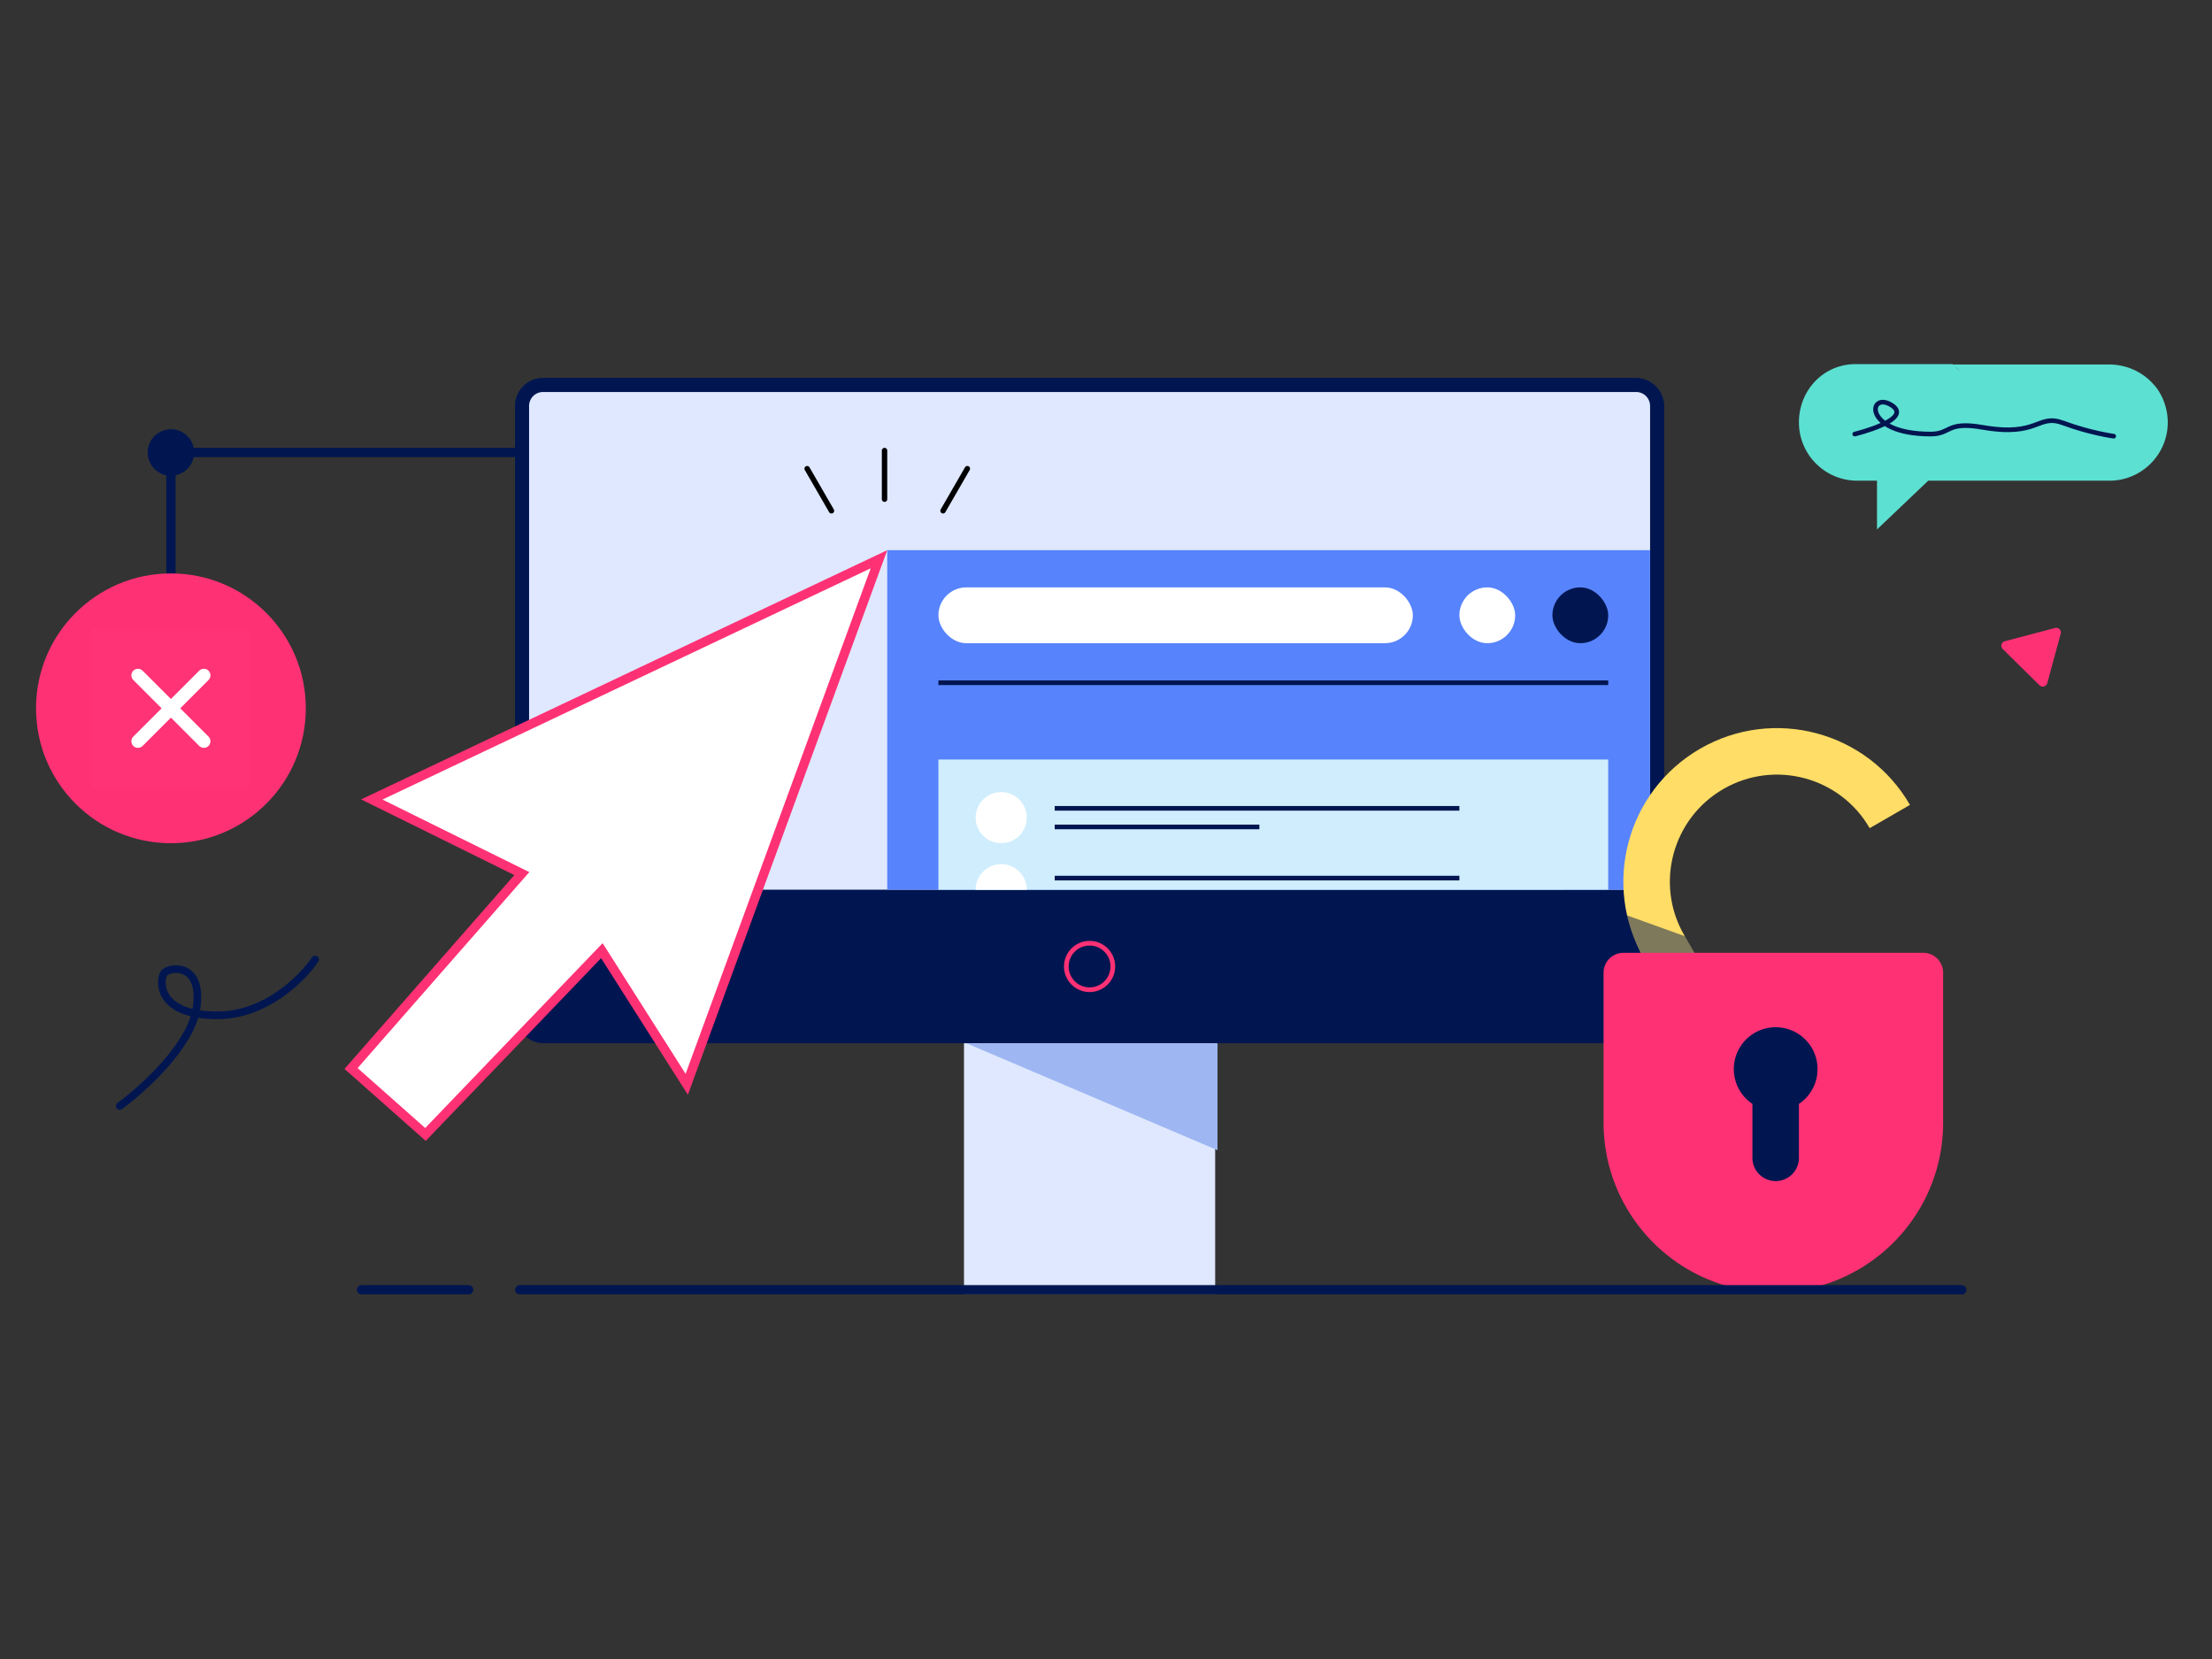 <svg viewBox="0 0 400 300" fill="none" xmlns="http://www.w3.org/2000/svg"><rect x="0" y="0" width="400" height="300" fill="#333333" stroke="none"/><rect x="94.413" y="69.627" width="205.237" height="117.759" rx="3.785" fill="#011650" stroke="#011650" stroke-width="2.523"/><circle cx="197.031" cy="174.769" r="4.206" stroke="#FF3175" stroke-width=".841"/><path d="M94.413 73.412a3.785 3.785 0 0 1 3.785-3.785h197.667a3.785 3.785 0 0 1 3.785 3.785v88.74H94.413v-88.74Z" fill="#DFE8FE" stroke="#011650" stroke-width="2.523"/><path d="M160.442 99.488h137.947v61.403H160.442V99.488Z" fill="#5783FC"/><path d="M172.435 111.684c0-.336.272-.609.609-.609h4.876a.609.609 0 1 1 0 1.219h-4.876a.609.609 0 0 1-.609-.61Z" fill="#011650"/><path fill-rule="evenodd" clip-rule="evenodd" d="M199.277 109.31a.61.61 0 0 0-.862.862l1.512 1.512-1.512 1.511a.61.61 0 0 0 .862.862l1.511-1.511 1.512 1.511a.61.61 0 0 0 .862-.862l-1.512-1.511 1.512-1.512a.61.61 0 0 0-.862-.862l-1.512 1.512-1.511-1.512Z" fill="#FC466F"/><path fill="#CFEDFC" d="M169.693 137.339h121.124v23.552H169.693z"/><circle cx="181.05" cy="147.853" r="4.626" fill="#fff"/><path stroke="#011650" stroke-width=".841" d="M190.723 146.171h73.179M190.723 158.788h73.179M190.723 149.535h37.01"/><path d="M181.05 156.265a4.626 4.626 0 0 0-4.626 4.626h9.252a4.626 4.626 0 0 0-4.626-4.626Z" fill="#fff"/><rect x="169.693" y="106.217" width="85.796" height="10.094" rx="5.047" fill="#fff"/><rect x="263.901" y="106.217" width="10.094" height="10.094" rx="5.047" fill="#fff"/><rect x="280.725" y="106.217" width="10.094" height="10.094" rx="5.047" fill="#011650"/><path stroke="#011650" stroke-width=".841" d="M169.693 123.46h121.124"/><path fill="#DFE8FE" d="M174.32 188.648h45.421v45.421H174.32z"/><path d="M220.163 188.648h-45.422l45.422 19.346v-19.346Z" fill="#9EB7F3"/><path d="M93.992 81.824H30.907v23.552" stroke="#011650" stroke-width="1.682"/><circle cx="30.907" cy="128.087" r="24.393" fill="#FF3175"/><path d="M45.206 113.787H16.607v28.598h28.6v-28.598Z" fill="#fff" fill-opacity=".01"/><path d="m24.948 122.128 11.916 11.916M24.948 134.044l11.916-11.916" stroke="#fff" stroke-width="2.383" stroke-linecap="round" stroke-linejoin="round"/><path d="m108.092 172.681-31.154 32.465-13.457-11.928 30.16-34.423.722-.823-.982-.485-26.148-12.917 91.713-43.443-34.761 94.95-14.776-23.265-.575-.905-.742.774Z" fill="#fff" stroke="#FF3175" stroke-width="1.682"/><path stroke="#000" stroke-width=".978" stroke-linecap="round" d="M159.954 90.27v-8.798M170.528 92.369l4.399-7.619M150.356 92.37l-4.399-7.62"/><path d="m312.704 191.633-11.784-20.41c-6.508-11.272-2.645-25.686 8.627-32.194 11.272-6.508 25.686-2.645 32.194 8.627" stroke="#FD6" stroke-width="8.411"/><path opacity=".5" d="m304.697 169.303 11.783 20.41-7.284 4.206-11.784-20.411c-1.363-2.361-2.809-5.046-3.229-7.99l10.514 3.785Z" fill="#011650"/><path d="M289.977 175.893a3.595 3.595 0 0 1 3.595-3.596h54.212a3.596 3.596 0 0 1 3.596 3.596v27.106c0 16.956-13.746 30.701-30.702 30.701-16.956 0-30.701-13.745-30.701-30.701v-27.106Z" fill="#FF3175"/><path fill-rule="evenodd" clip-rule="evenodd" d="M325.304 199.621a7.571 7.571 0 1 0-8.411 0v9.686a4.206 4.206 0 1 0 8.411 0v-9.686Z" fill="#011650"/><path fill-rule="evenodd" clip-rule="evenodd" d="M389.739 69.868c-1.982-2.459-5.011-3.96-8.41-3.96h-28.213l-.055-.065h-17.504c-5.813 0-10.253 4.728-10.253 10.541 0 5.814 4.727 10.54 10.541 10.54h3.577v8.817l9.263-8.816h32.773c5.813 0 10.54-4.727 10.54-10.54 0-2.121-.633-4.144-1.73-5.814h.015l-.115-.15c-.129-.189-.264-.374-.405-.553h-.024Zm-35.248-2.708a24.82 24.82 0 0 0-.791-.686l-.211-.172c.308.3.655.587 1.002.858Z" fill="#5CE0D2"/><path d="M335.397 78.492s10.797-2.619 6.644-5.238c-4.152-2.62-5.366 5.238 7.091 5.238 3.706 0 2.811-2.364 9.391-1.214 10.286 1.79 9.839-2.555 14.63-.766 4.791 1.789 9.071 2.364 9.071 2.364" stroke="#011650" stroke-width=".841" stroke-miterlimit="10" stroke-linecap="round"/><path d="M371.609 113.56c.63-.166 1.206.402 1.037 1.023l-2.432 8.951c-.169.621-.956.829-1.417.375l-6.646-6.553a.83.83 0 0 1 .38-1.397l9.078-2.399Z" fill="#FF3175"/><path d="M93.992 233.229h260.752M65.394 233.229H84.74" stroke="#011650" stroke-width="1.682" stroke-linecap="round"/><circle cx="30.907" cy="81.824" r="4.206" fill="#011650"/><path d="M21.654 200.004c4.206-3.084 12.87-10.935 13.879-17.664 1.262-8.411-5.047-7.57-5.888-6.308-.841 1.261-1.262 7.57 9.673 7.57 8.748 0 15.421-6.729 17.664-10.094" stroke="#011650" stroke-width="1.383" stroke-linecap="round"/></svg>